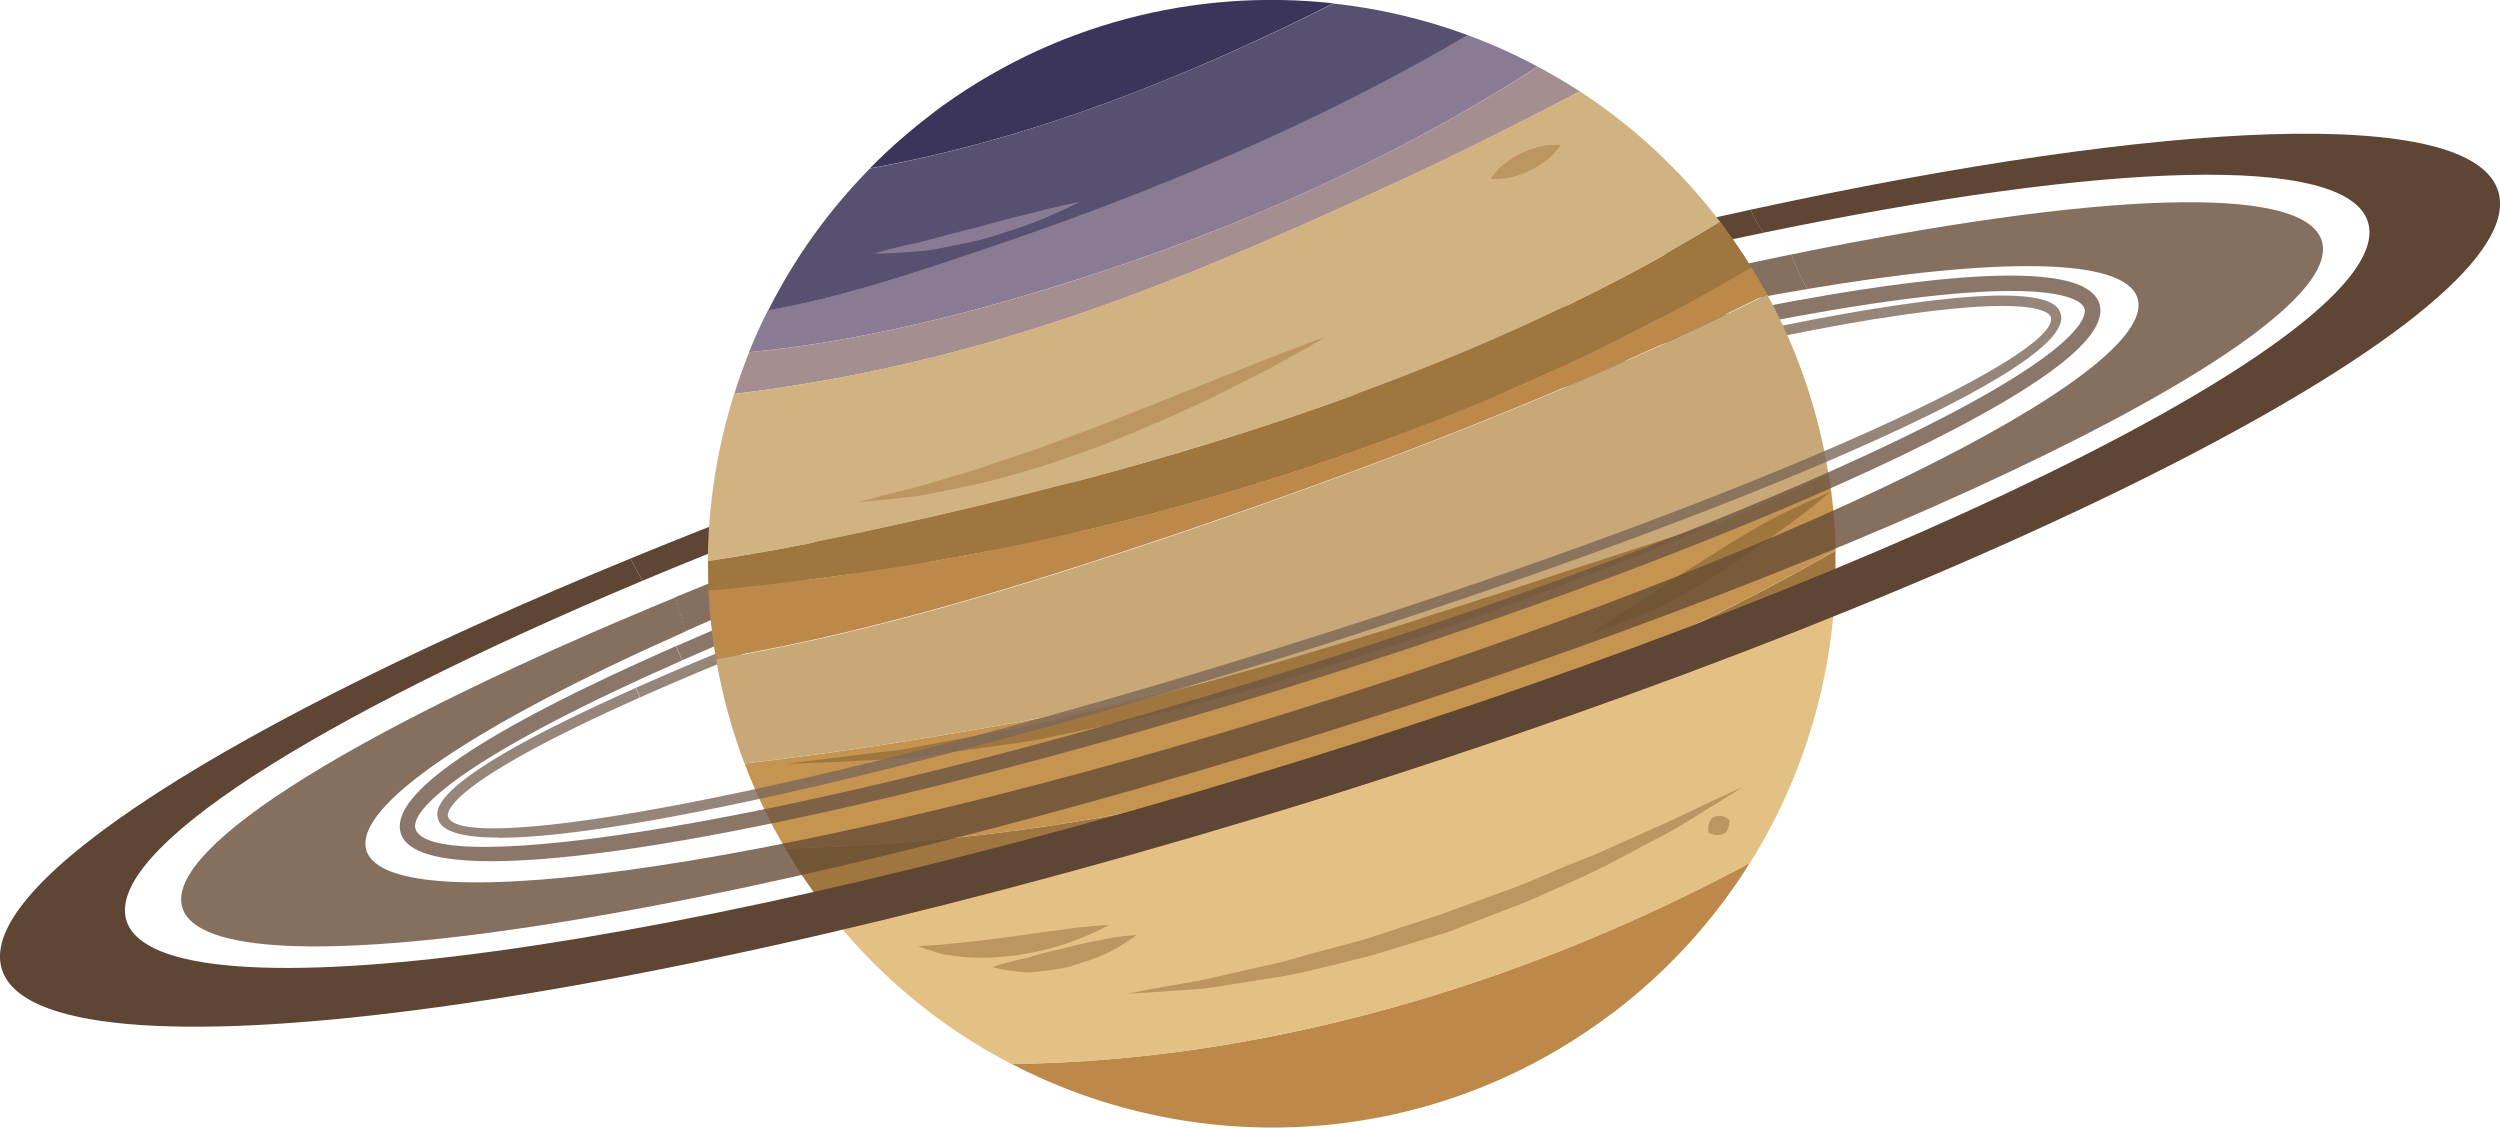 <?xml version="1.0" encoding="UTF-8"?>
<svg id="_레이어_2" data-name="레이어 2" xmlns="http://www.w3.org/2000/svg" viewBox="0 0 120.76 54.47">
  <defs>
    <style>
      .cls-1 {
        fill: #7c6657;
      }

      .cls-2 {
        fill: #bc894b;
      }

      .cls-3 {
        fill: #664b36;
      }

      .cls-4 {
        fill: #a58e8f;
      }

      .cls-5 {
        opacity: .8;
      }

      .cls-6 {
        fill: #575070;
      }

      .cls-7 {
        fill: #3b355c;
      }

      .cls-8 {
        fill: #9f763e;
      }

      .cls-9 {
        fill: #c59450;
      }

      .cls-10 {
        fill: #e3c184;
      }

      .cls-11 {
        fill: #bc9561;
      }

      .cls-12 {
        fill: #d0b381;
      }

      .cls-13 {
        fill: #c9a877;
      }

      .cls-14 {
        fill: #897b93;
      }

      .cls-15 {
        fill: #5e4534;
      }

      .cls-16 {
        fill: #6d5544;
      }
    </style>
  </defs>
  <g id="OBJECTS">
    <g>
      <path class="cls-15" d="M57.42,18.53c10-3.12,19.49-5.58,27.77-7.29-.23-.33-.46-.71-.63-1.11-8.38,1.82-17.72,4.28-27.48,7.32-9.7,3.02-18.73,6.28-26.63,9.53,.21,.37,.39,.74,.59,1.07,7.66-3.21,16.65-6.49,26.38-9.52Z"/>
      <g class="cls-5">
        <path class="cls-3" d="M58.42,21.15c10.89-3.39,21.01-5.86,28.88-7.19-.31-.53-.57-1.1-.77-1.67-8.35,1.71-18.16,4.25-28.54,7.49-9.35,2.92-18,6.04-25.36,9.06,.15,.56,.3,1.12,.48,1.65,6.9-3.06,15.65-6.33,25.31-9.34Z"/>
      </g>
      <g class="cls-5">
        <path class="cls-16" d="M32.96,31.9l-.3-.69c7.09-3.12,16.3-6.49,25.94-9.49,11.05-3.45,21.58-6.1,29.65-7.46l.12,.74c-8.03,1.36-18.52,4-29.55,7.43-9.62,3-18.8,6.36-25.86,9.46Z"/>
      </g>
      <g class="cls-5">
        <path class="cls-1" d="M30.92,33.68l-.2-.46c7.11-3.17,17.41-6.92,28.26-10.3,12.31-3.84,23.83-6.76,31.62-8.02l.08,.49c-7.76,1.26-19.26,4.18-31.55,8.01-10.83,3.38-21.11,7.12-28.2,10.28Z"/>
      </g>
      <g>
        <path class="cls-14" d="M74.28,3.22c-1.1-.59-2.24-1.1-3.4-1.53-7.24,4.27-15.13,7.54-22.95,10.21-3.41,1.15-7.1,2.43-10.83,3.08-.34,.66-.64,1.34-.92,2.03,4.63-.42,9.59-1.62,13.24-2.71,8.67-2.53,17.19-6.14,24.85-11.08Z"/>
        <path class="cls-4" d="M76.32,4.42c-.66-.43-1.34-.83-2.04-1.2-7.66,4.93-16.18,8.55-24.85,11.08-3.66,1.09-8.61,2.29-13.24,2.71-.27,.66-.51,1.34-.72,2.02,11.71-1.43,20.73-5.04,31.41-9.96,2.94-1.34,6.16-2.94,9.44-4.66Z"/>
        <path class="cls-2" d="M77.84,48.98c2.74-2.07,4.97-4.55,6.69-7.3-11.01,5.91-23.48,9.58-35.67,9.71,9.02,4.69,20.32,4.12,28.98-2.42Z"/>
        <path class="cls-12" d="M83.1,10.73c-1.94-2.55-4.25-4.66-6.79-6.32-3.28,1.72-6.5,3.31-9.44,4.66-10.69,4.91-19.7,8.53-31.41,9.96-.82,2.61-1.25,5.33-1.27,8.07,2.21-.33,4.42-.74,6.6-1.2,14.15-2.98,29.73-7.46,42.31-15.17Z"/>
        <path class="cls-6" d="M70.88,1.69c-2.09-.77-4.27-1.28-6.47-1.52-7.1,3.57-14.69,6.59-22.39,7.97-2.02,2.05-3.66,4.36-4.91,6.85,3.72-.65,7.42-1.93,10.83-3.08,7.82-2.66,15.71-5.94,22.95-10.21Z"/>
        <path class="cls-7" d="M45.03,5.49c-1.08,.82-2.09,1.7-3.01,2.64,7.7-1.37,15.29-4.39,22.39-7.97-6.66-.73-13.61,.97-19.38,5.32Z"/>
        <path class="cls-8" d="M84.61,12.92c-.44-.71-.92-1.41-1.43-2.1-.02-.03-.05-.06-.07-.09-12.58,7.71-28.16,12.19-42.31,15.17-2.17,.46-4.38,.87-6.6,1.2,0,.48,0,.95,.03,1.43,1.94-.14,3.86-.41,5.57-.62,15.46-1.99,31.28-7.02,44.81-14.98Z"/>
        <path class="cls-2" d="M85.36,14.22c-.24-.44-.49-.87-.76-1.3-13.53,7.96-29.35,12.99-44.81,14.98-1.71,.21-3.63,.48-5.57,.62,.05,1.1,.18,2.21,.36,3.3,7.58-1.26,15.15-3.64,22.39-6.08,9.46-3.23,19.22-6.94,28.38-11.54Z"/>
        <path class="cls-9" d="M35.96,36.87c.53,1.41,1.19,2.78,1.97,4.11,5.59-.13,11.14-.7,16.54-1.74,11.57-2.21,23.54-6.53,34.2-12.65-.03-1.24-.14-2.48-.34-3.71-11.9,5.65-25.04,9.14-37.67,11.73-4.8,.89-9.74,1.7-14.69,2.27Z"/>
        <path class="cls-13" d="M56.98,25.76c-7.24,2.44-14.81,4.82-22.39,6.08,.29,1.71,.75,3.39,1.37,5.04,4.95-.57,9.89-1.38,14.69-2.27,12.63-2.59,25.78-6.08,37.67-11.73-.48-2.98-1.46-5.91-2.96-8.66-9.16,4.59-18.93,8.3-28.38,11.54Z"/>
        <path class="cls-10" d="M39.35,43.16c.12,.16,.22,.32,.34,.48,2.53,3.35,5.68,5.95,9.17,7.76,12.19-.14,24.66-3.8,35.67-9.71,2.67-4.27,4.08-9.17,4.14-14.12-9.13,5.32-18.92,9.5-29.09,12.22-6,1.57-13.52,3.65-20.22,3.37Z"/>
        <path class="cls-8" d="M37.93,40.98c.43,.74,.91,1.47,1.42,2.18,6.71,.28,14.22-1.8,20.22-3.37,10.17-2.72,19.96-6.91,29.09-12.22,0-.32,0-.65,0-.97-10.66,6.13-22.62,10.44-34.2,12.65-5.39,1.03-10.95,1.6-16.54,1.74Z"/>
        <path class="cls-11" d="M54.29,48.03s.49-.09,1.34-.26c.85-.17,2.1-.32,3.54-.68,.72-.16,1.51-.34,2.33-.53,.83-.17,1.68-.47,2.58-.69,.89-.24,1.83-.46,2.74-.79,.92-.3,1.86-.61,2.8-.92,.93-.34,1.86-.67,2.77-1.01,.92-.31,1.8-.7,2.65-1.06,.85-.38,1.7-.67,2.47-1.02,.78-.35,1.51-.68,2.19-.98,1.37-.59,2.47-1.16,3.26-1.52,.79-.36,1.25-.57,1.25-.57,0,0-.42,.27-1.16,.73-.75,.43-1.77,1.16-3.11,1.83-.66,.35-1.38,.73-2.14,1.13-.76,.41-1.59,.77-2.44,1.15-.86,.38-1.73,.79-2.66,1.12-.92,.35-1.85,.71-2.78,1.07-.96,.29-1.91,.58-2.85,.87-.94,.31-1.88,.51-2.79,.74-.91,.22-1.79,.45-2.64,.57-.85,.13-1.65,.26-2.39,.38-.74,.14-1.42,.2-2.03,.23-.61,.04-1.13,.08-1.57,.11-.87,.05-1.37,.08-1.37,.08Z"/>
        <path class="cls-11" d="M82.52,40.21s-.02-.16,0-.33c.03-.16,.09-.31,.24-.4,.16-.08,.36-.09,.52-.03,.16,.06,.27,.17,.27,.17,0,0-.02,.17-.06,.33-.04,.15-.11,.27-.22,.32-.06,0-.13,.06-.21,.06-.08,.01-.16,0-.24,0-.16-.04-.3-.11-.3-.11Z"/>
        <path class="cls-8" d="M37.93,36.91s.72-.1,2-.26c.63-.08,1.41-.17,2.29-.28,.44-.05,.91-.11,1.41-.17,.49-.09,1-.19,1.54-.29,1.07-.2,2.24-.41,3.46-.63,1.23-.2,2.5-.59,3.84-.87,1.33-.32,2.72-.58,4.09-.99,1.38-.38,2.79-.77,4.19-1.16,1.41-.39,2.8-.83,4.17-1.23,1.38-.4,2.73-.82,4.03-1.26,1.3-.41,2.56-.82,3.76-1.2,1.19-.39,2.32-.77,3.36-1.11,2.09-.68,3.82-1.24,5.04-1.64,1.22-.39,1.92-.6,1.92-.6,0,0-.67,.28-1.86,.78-1.19,.47-2.87,1.2-4.92,1.96-2.05,.78-4.44,1.71-7.04,2.58-1.29,.46-2.64,.9-4.02,1.32-1.38,.43-2.77,.89-4.17,1.3-1.42,.37-2.84,.74-4.23,1.1-1.39,.39-2.79,.64-4.13,.94-1.35,.27-2.64,.59-3.89,.74-1.25,.17-2.43,.34-3.53,.49-.55,.07-1.07,.14-1.56,.21-.5,.02-.97,.05-1.42,.07-.89,.04-1.67,.08-2.3,.11-1.28,.05-2.01,.08-2.01,.08Z"/>
        <path class="cls-8" d="M76.92,30.58s.68-.51,1.74-1.19c.27-.16,.56-.34,.86-.53,.32-.17,.61-.42,.94-.62,.64-.44,1.34-.88,2.03-1.31,1.41-.9,2.83-1.77,3.99-2.3,1.14-.55,1.92-.86,1.92-.86,0,0-.64,.56-1.64,1.31-1.01,.73-2.36,1.73-3.76,2.63-.73,.43-1.45,.87-2.15,1.25-.35,.19-.67,.39-1.01,.52-.33,.14-.65,.27-.94,.39-1.17,.46-1.98,.71-1.98,.71Z"/>
        <path class="cls-11" d="M41.49,24.25s.36-.1,1-.27c.63-.18,1.57-.36,2.63-.7,.54-.16,1.12-.33,1.73-.51,.62-.17,1.24-.44,1.91-.64,1.33-.42,2.73-.97,4.13-1.48,1.39-.55,2.78-1.1,4.09-1.62,1.31-.52,2.53-1.01,3.57-1.43,2.09-.84,3.52-1.34,3.52-1.34,0,0-.33,.19-.9,.52-.58,.31-1.39,.8-2.4,1.3-1.01,.5-2.17,1.13-3.47,1.7-1.28,.61-2.68,1.16-4.08,1.74-.71,.25-1.43,.5-2.13,.75-.7,.26-1.41,.44-2.09,.64-.68,.19-1.34,.39-1.98,.51-.64,.13-1.24,.26-1.8,.37-.55,.13-1.07,.2-1.53,.24-.46,.05-.85,.09-1.18,.13-.66,.06-1.03,.09-1.03,.09Z"/>
        <path class="cls-14" d="M42.22,12.25s.62-.19,1.56-.41c.96-.18,2.16-.58,3.4-.85,1.22-.37,2.47-.64,3.4-.89,.94-.23,1.58-.35,1.58-.35,0,0-.57,.3-1.46,.68-.88,.4-2.11,.8-3.35,1.16-.64,.14-1.27,.28-1.87,.39-.6,.14-1.16,.16-1.64,.2-.96,.07-1.61,.07-1.61,.07Z"/>
        <path class="cls-11" d="M44.38,45.71s.15-.02,.41-.04c.25-.02,.64-.02,1.06-.08,.43-.05,.91-.08,1.45-.15,.53-.05,1.09-.14,1.66-.21,1.13-.17,2.27-.32,3.14-.43,.44-.04,.81-.07,1.06-.1,.26-.02,.41-.02,.41-.02,0,0-.52,.3-1.34,.63-.41,.17-.9,.34-1.44,.48-.53,.16-1.12,.25-1.7,.36-.59,.05-1.18,.13-1.75,.11-.56,.01-1.09-.06-1.54-.13-.45-.05-.79-.22-1.04-.27-.25-.08-.39-.14-.39-.14Z"/>
        <path class="cls-11" d="M47.95,46.72s.44-.17,1.1-.33c.16-.04,.35-.08,.54-.11,.18-.06,.37-.11,.57-.17,.39-.12,.81-.2,1.22-.3,.84-.25,1.72-.38,2.38-.52,.67-.11,1.14-.12,1.14-.12,0,0-.37,.28-.97,.63-.59,.36-1.46,.65-2.33,.91-.46,.09-.92,.17-1.36,.21-.44,.07-.83,.06-1.17,0-.68-.08-1.13-.2-1.13-.2Z"/>
        <path class="cls-11" d="M72,8.63s.15-.23,.41-.49c.26-.26,.65-.53,1.08-.74,.42-.2,.88-.34,1.25-.38,.37-.04,.65-.01,.65-.01,0,0-.15,.23-.41,.49-.26,.26-.66,.53-1.08,.74-.43,.2-.88,.34-1.25,.38-.37,.04-.65,.02-.65,.02Z"/>
      </g>
      <path class="cls-15" d="M84.56,10.13c.17,.41,.4,.79,.63,1.11,16.49-3.41,28.15-3.85,29.19-.52,1.56,5.01-21.41,16.62-51.31,25.94-29.9,9.32-55.4,12.82-56.96,7.81-1.05-3.38,9.06-9.76,24.93-16.42-.2-.33-.38-.7-.59-1.07C11.25,34.87-1.2,42.68,.09,46.82c1.82,5.84,30.29,2.16,63.58-8.22,33.3-10.38,58.82-23.53,57-29.37-1.29-4.13-15.9-3.49-36.11,.9Z"/>
      <g class="cls-5">
        <path class="cls-3" d="M86.53,12.29c.2,.57,.46,1.14,.77,1.67,9.21-1.55,15.33-1.53,15.95,.44,1.14,3.64-17.1,12.56-40.72,19.93-23.62,7.37-43.69,10.39-44.83,6.75-.67-2.15,5.43-6.15,15.42-10.58-.18-.53-.33-1.09-.48-1.65-15.09,6.21-24.75,12.05-23.83,15,1.37,4.4,25.62,.75,54.15-8.15,28.54-8.9,50.56-19.67,49.19-24.07-.87-2.8-11.01-2.33-25.61,.66Z"/>
      </g>
      <g class="cls-5">
        <path class="cls-16" d="M23.74,41.6c-2.51,0-4.09-.41-4.38-1.35-.58-1.87,3.89-4.91,13.29-9.04l.3,.69c-10,4.4-13.19,7.13-12.88,8.14,.74,2.38,18.12-.13,41.88-7.54,10.85-3.38,20.87-7.12,28.22-10.53,10.59-4.91,10.62-6.75,10.52-7.07-.1-.31-1.15-1.79-12.33,.1l-.12-.74c8.22-1.39,12.65-1.25,13.17,.41,.53,1.69-3.15,4.37-10.92,7.98-7.38,3.42-17.43,7.17-28.31,10.56-14.92,4.65-30.9,8.39-38.44,8.39Z"/>
      </g>
      <g class="cls-5">
        <path class="cls-1" d="M24.1,40.46c-1.7,0-2.74-.27-2.93-.87-.14-.46-.58-1.86,9.54-6.36l.2,.46c-9.25,4.12-9.34,5.52-9.27,5.76,.59,1.88,17.14-.98,39.95-8.1,22.81-7.11,38.06-14.16,37.47-16.04-.06-.2-.76-1.14-8.4,.09l-.08-.49c8.45-1.37,8.83-.15,8.96,.25,.9,2.89-18.8,10.75-37.8,16.67-15.05,4.69-31.16,8.64-37.65,8.64Z"/>
      </g>
    </g>
  </g>
</svg>